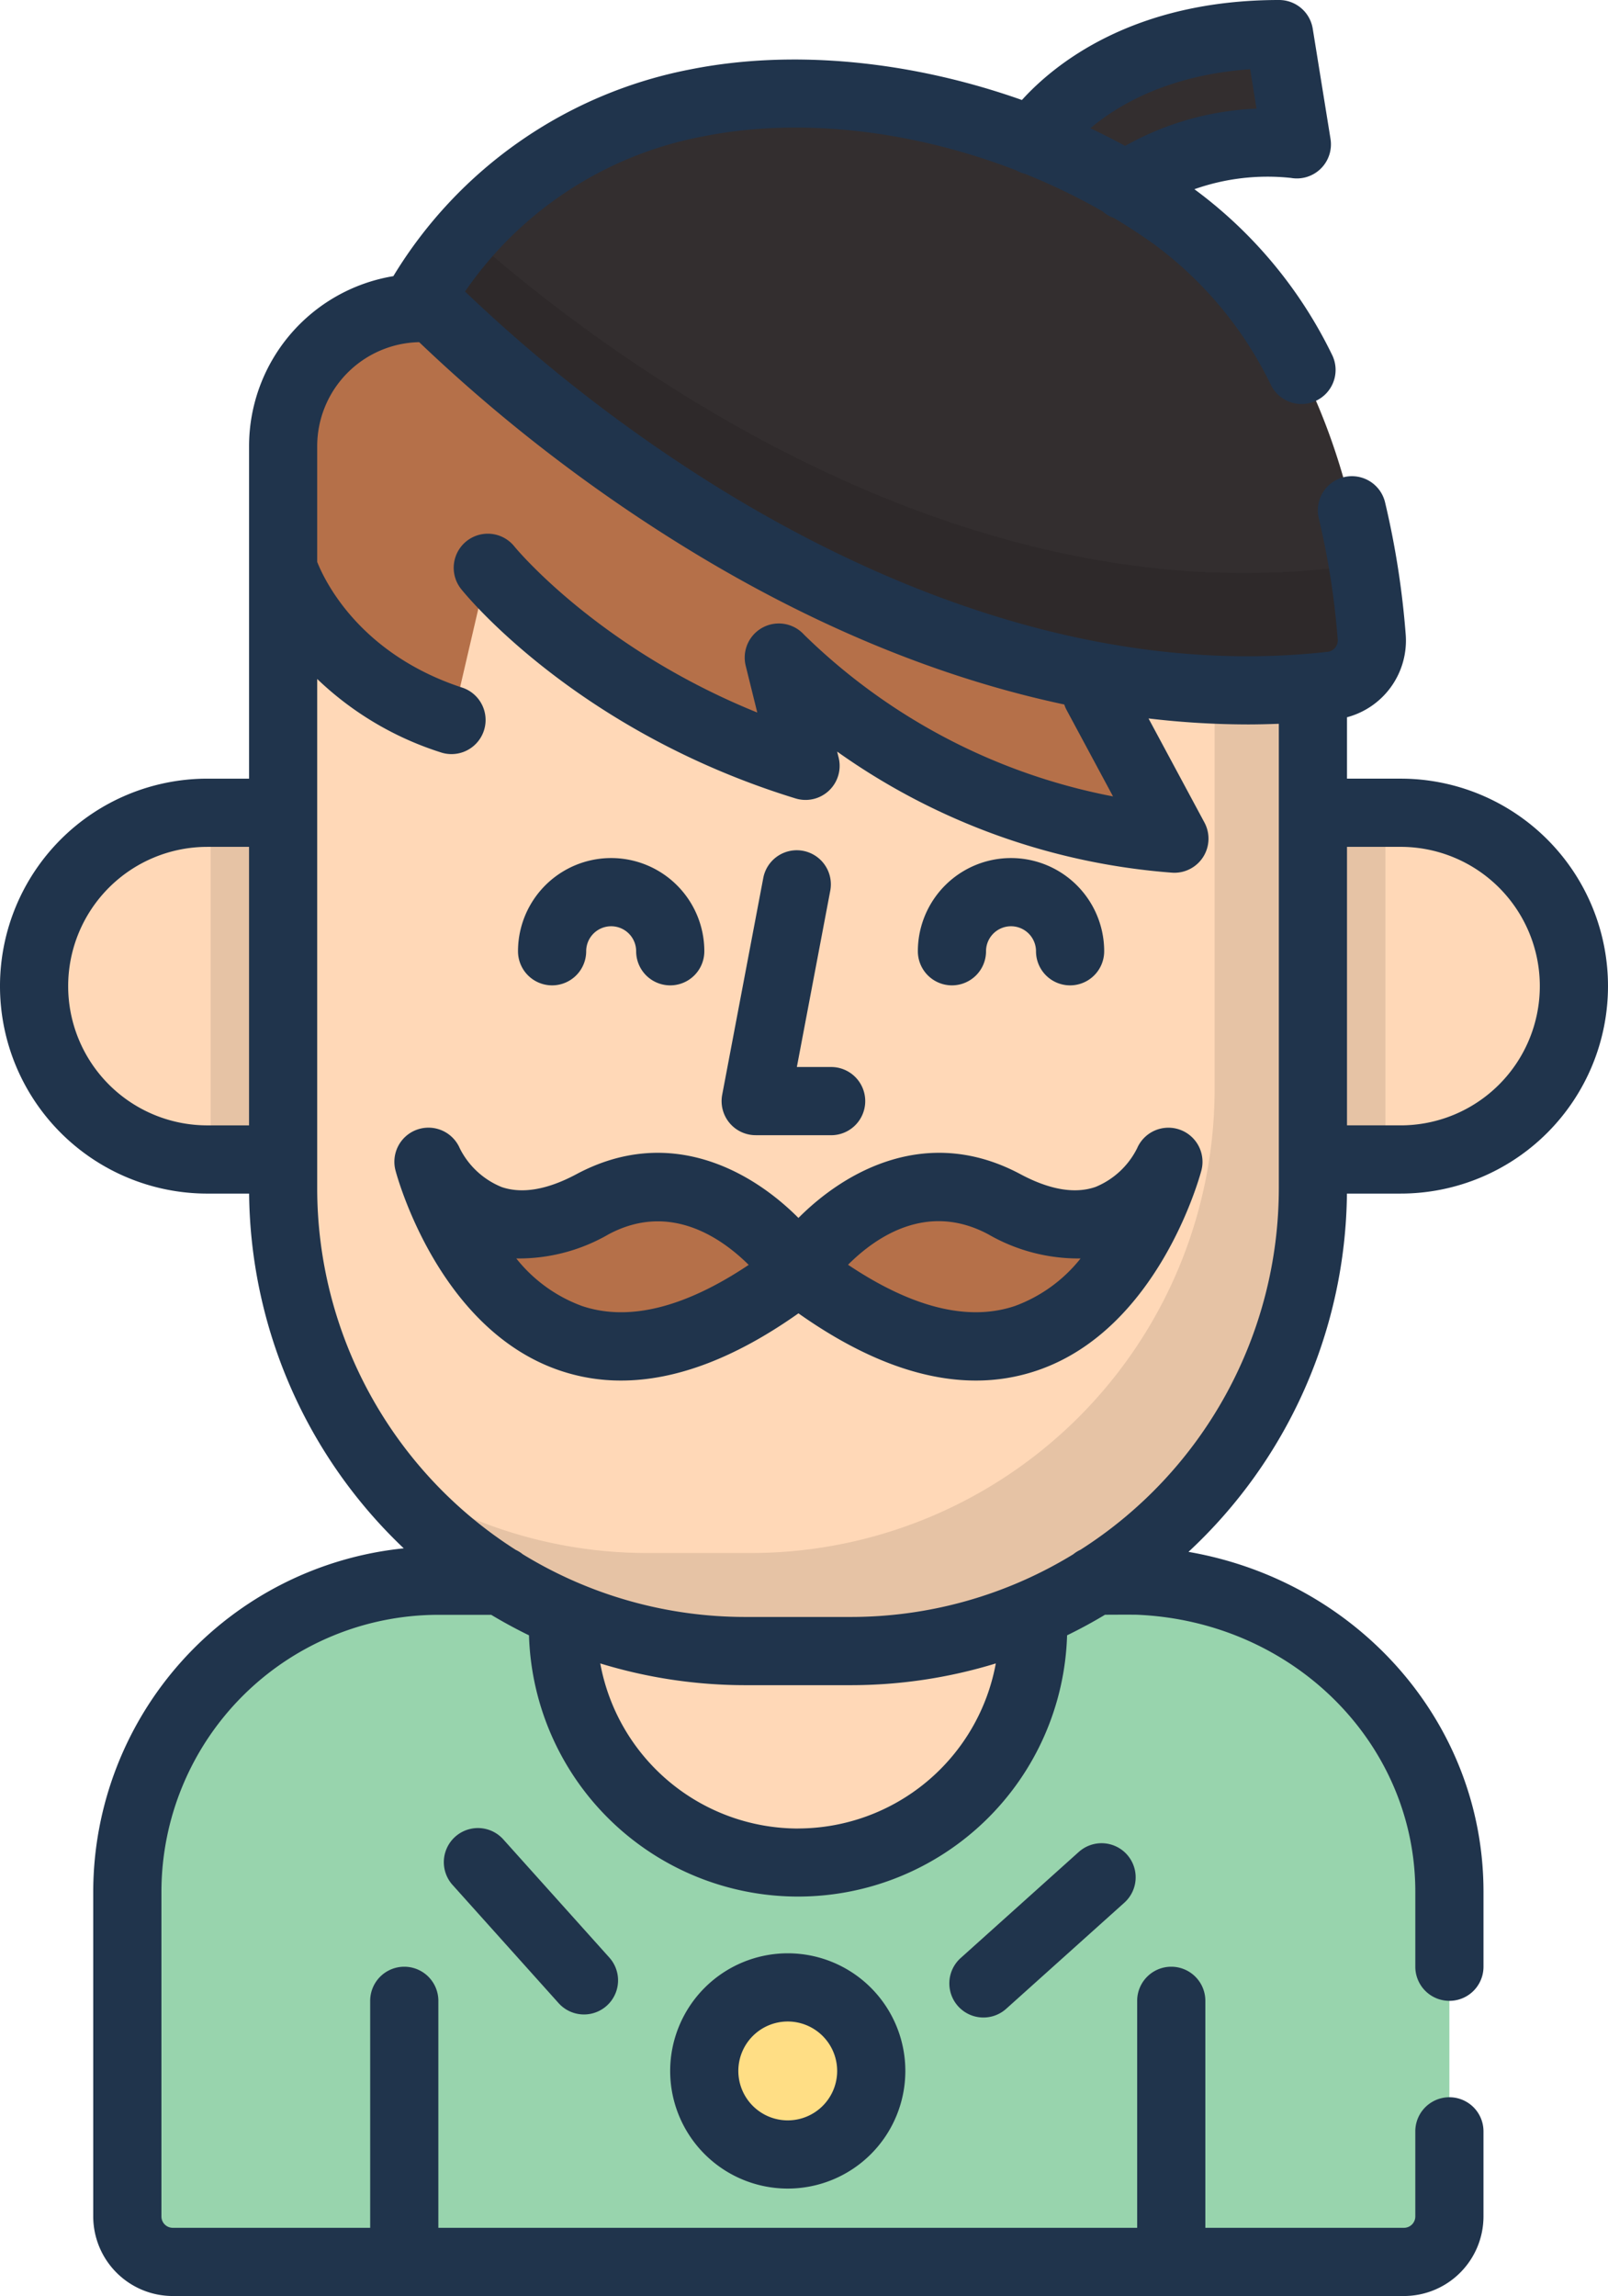 <svg xmlns="http://www.w3.org/2000/svg" width="153.794" height="219.497" viewBox="0 0 153.794 219.497"><g transform="translate(-76.63)"><path d="M140.8,352.472h-6.028a29.825,29.825,0,0,0-29.737,29.737v31.038a4.347,4.347,0,0,0,4.347,4.347H227.136a4.347,4.347,0,0,0,4.347-4.347V382.21c0-16.355-13.4-29.046-29.737-29.737-.737-.031-4.183,0-4.183,0Z" transform="translate(-16.229 -201.358)" fill="#98d4ad"/><g transform="translate(79.889 29.444)"><path d="M207.688,214.388h7.246a16.622,16.622,0,0,0,16.573-16.573h0a16.622,16.622,0,0,0-16.573-16.573H100.806a16.622,16.622,0,0,0-16.573,16.573h0a16.622,16.622,0,0,0,16.573,16.573H207.688Z" transform="translate(-84.233 -132.986)" fill="#ffd8b7"/><path d="M247.186,339.682a22.492,22.492,0,0,1-44.983,0V322.265h44.983v17.417Z" transform="translate(-151.629 -213.553)" fill="#ffd8b7"/><path d="M238.288,102.043v50.8a44.369,44.369,0,0,1-44.239,44.239H184.034A44.369,44.369,0,0,1,139.8,152.839V81.887A13.205,13.205,0,0,1,153,68.682h0Z" transform="translate(-115.975 -68.682)" fill="#ffd8b7"/></g><path d="M240.384,137.948v45.089a44.369,44.369,0,0,1-44.239,44.239H186.13a43.944,43.944,0,0,1-26.207-8.659,44.25,44.25,0,0,0,35.58,18.032h10.015a44.369,44.369,0,0,0,44.239-44.239v-50.8Z" transform="translate(-47.585 -78.809)" opacity="0.1"/><g transform="translate(118.993 113.465)"><path d="M209.449,272.706s-8.378-12.425-19.694-6.379c-6.672,3.565-10.931,1.516-13.3-.767a.588.588,0,0,0-.953.652C178.855,273.912,188.567,288.851,209.449,272.706Z" transform="translate(-175.446 -264.668)" fill="#b57049"/><path d="M254.762,272.706s8.378-12.425,19.694-6.379c6.672,3.565,10.931,1.516,13.3-.767a.588.588,0,0,1,.953.652C285.356,273.912,275.645,288.851,254.762,272.706Z" transform="translate(-220.759 -264.668)" fill="#b57049"/></g><circle cx="7.986" cy="7.986" r="7.986" transform="translate(143.989 189.994)" fill="#ffde85"/><path d="M155.985,108.1l3.388-14.572s10.174,12.718,30.388,18.929L187.2,102.1a60.306,60.306,0,0,0,37.84,17.314L214.06,95.205,153,68.682A13.205,13.205,0,0,0,139.8,81.887V96.336A32.033,32.033,0,0,0,155.985,108.1Z" transform="translate(-36.086 -39.238)" fill="#b57049"/><path d="M170.6,42.073s40.017,41.352,87.028,36.112a4.36,4.36,0,0,0,3.883-4.658c-.661-8.746-3.822-29.351-18.834-40.136-19.383-13.926-54.951-18.981-72.076,8.683" transform="translate(-53.683 -12.629)" fill="#332e2f"/><path d="M260.464,83.274a4.375,4.375,0,0,1-2.839,1.495c-37.166,4.143-69.955-20.832-82.061-31.476a44.523,44.523,0,0,0-4.967,6.6S210.614,101.242,257.625,96a4.36,4.36,0,0,0,3.883-4.658A78.373,78.373,0,0,0,260.464,83.274Z" transform="translate(-53.683 -30.446)" opacity="0.1"/><path d="M307.131,18.024s5.215-8.557,19.423-9.982a4.345,4.345,0,0,1,4.713,3.639l.255,1.585a4.335,4.335,0,0,1-3.9,5.018,24.459,24.459,0,0,0-11.687,4.068Z" transform="translate(-131.684 -4.582)" fill="#332e2f"/><rect width="6.932" height="33.146" transform="translate(96.777 77.698)" opacity="0.1"/><rect width="6.932" height="33.146" transform="translate(202.2 77.698)" opacity="0.1"/><path d="M205.455,114.105h5.135a19.833,19.833,0,1,0,0-39.667h-5.129V68.569a7.585,7.585,0,0,0,5.614-7.917,81.592,81.592,0,0,0-1.984-12.673,3.26,3.26,0,0,0-6.339,1.523,74.966,74.966,0,0,1,1.822,11.642,1.1,1.1,0,0,1-.993,1.172c-23.292,2.6-44.89-7.323-58.906-16.1A148.408,148.408,0,0,1,121.109,27.87a35.567,35.567,0,0,1,22.824-14.841c9.254-1.844,20.019-.562,29.909,3.265a3.281,3.281,0,0,0,.849.336,61.106,61.106,0,0,1,7.387,3.57,3.242,3.242,0,0,0,1.1.645c1.342.8,2.649,1.658,3.91,2.564a36.554,36.554,0,0,1,11.1,13.4A3.26,3.26,0,1,0,204,33.855a42.978,42.978,0,0,0-13.1-15.741l-.036-.025a21.03,21.03,0,0,1,9.237-1.079,3.261,3.261,0,0,0,3.784-3.728L202.184,2.743A3.261,3.261,0,0,0,198.965,0c-13.993,0-21.508,6.155-24.595,9.56C163.829,5.829,152.5,4.671,142.658,6.634A42.642,42.642,0,0,0,114.251,26.4a16.49,16.49,0,0,0-13.8,16.247V74.439H96.463a19.833,19.833,0,0,0,0,39.667h3.992a47.368,47.368,0,0,0,14.792,33.914,33.043,33.043,0,0,0-29.7,32.832V211.89a7.616,7.616,0,0,0,7.607,7.607H210.908a7.616,7.616,0,0,0,7.607-7.607v-8.135a3.26,3.26,0,0,0-6.521,0v8.135a1.088,1.088,0,0,1-1.087,1.087H191.913v-21.7a3.26,3.26,0,0,0-6.521,0v21.7H118.556v-21.7a3.26,3.26,0,1,0-6.521,0v21.7H93.156a1.088,1.088,0,0,1-1.087-1.087V180.852a26.507,26.507,0,0,1,26.477-26.477h5.063q1.76,1.055,3.615,1.96a25.744,25.744,0,0,0,51.465,0q1.86-.905,3.627-1.967c1.275-.008,2.709-.01,3.065,0,14.924.631,26.614,12.262,26.614,26.48v7.17a3.26,3.26,0,0,0,6.521,0v-7.17c0-16.2-12.067-29.7-28.217-32.491A47.381,47.381,0,0,0,205.455,114.105Zm.006-33.147h5.129a13.313,13.313,0,1,1,0,26.626h-5.129ZM196.2,6.617l.606,3.769a27.964,27.964,0,0,0-12.566,3.563q-1.634-.889-3.32-1.689C183.6,10,188.43,7.171,196.2,6.617ZM100.449,107.585H96.463a13.313,13.313,0,0,1,0-26.626h3.986Zm52.507,67.22a19.259,19.259,0,0,1-18.915-15.783,47.352,47.352,0,0,0,13.908,2.079h10.015a47.335,47.335,0,0,0,13.908-2.079A19.259,19.259,0,0,1,152.955,174.8Zm27.008-26.646a3.254,3.254,0,0,0-.688.43,40.732,40.732,0,0,1-21.313,5.991H147.948a40.733,40.733,0,0,1-21.316-5.993,3.26,3.26,0,0,0-.674-.421,40.983,40.983,0,0,1-18.99-34.565V64.909a30.355,30.355,0,0,0,11.922,7.049,3.261,3.261,0,0,0,2.016-6.2c-9.891-3.215-13.235-10.26-13.938-12.04V42.65a9.955,9.955,0,0,1,9.754-9.94,153.346,153.346,0,0,0,24.342,18.939c12.453,7.82,25.06,13.092,37.358,15.7a3.244,3.244,0,0,0,.227.538l4.434,8.249a57.744,57.744,0,0,1-29.549-15.461,3.261,3.261,0,0,0-5.583,2.969l1.106,4.473c-15.262-6.172-23.142-15.767-23.229-15.875a3.26,3.26,0,0,0-5.087,4.079c.441.551,11.043,13.577,31.976,20.008a3.26,3.26,0,0,0,4.123-3.9l-.143-.578a63.5,63.5,0,0,0,32.027,11.575c.078.006.155.009.233.009a3.261,3.261,0,0,0,2.871-4.8l-5.349-9.951a81.3,81.3,0,0,0,9.507.571c.989,0,1.972-.026,2.954-.063V113.6A40.985,40.985,0,0,1,179.964,148.159Z" fill="#20344c"/><path d="M195.456,203.509a3.26,3.26,0,0,0,3.26-3.26,2.389,2.389,0,1,1,4.779,0,3.26,3.26,0,1,0,6.521,0,8.91,8.91,0,1,0-17.82,0A3.26,3.26,0,0,0,195.456,203.509Z" transform="translate(-66.022 -109.31)" fill="#20344c"/><path d="M284.663,203.509a3.26,3.26,0,0,0,3.26-3.26,2.389,2.389,0,1,1,4.779,0,3.26,3.26,0,0,0,6.521,0,8.91,8.91,0,1,0-17.82,0A3.26,3.26,0,0,0,284.663,203.509Z" transform="translate(-116.986 -109.31)" fill="#20344c"/><path d="M240.879,216.77h7.216a3.26,3.26,0,0,0,0-6.521h-3.279l3.205-16.91a3.261,3.261,0,0,0-6.407-1.214L237.675,212.9a3.26,3.26,0,0,0,3.2,3.867Z" transform="translate(-91.972 -108.244)" fill="#20344c"/><path d="M239.714,251.649a3.26,3.26,0,0,0-4.059,1.785,7.725,7.725,0,0,1-3.969,3.695c-1.972.689-4.392.279-7.194-1.218-8.843-4.724-16.69-.374-21.23,4.185-4.54-4.559-12.387-8.909-21.23-4.185-2.777,1.485-5.18,1.9-7.143,1.236a7.715,7.715,0,0,1-4.019-3.712,3.26,3.26,0,0,0-6.144,2.129c.163.618,4.132,15.187,15.711,19.117a18.1,18.1,0,0,0,5.863.96c5.237,0,10.916-2.153,16.963-6.426,6.047,4.272,11.725,6.426,16.962,6.426a18.122,18.122,0,0,0,5.863-.96c11.579-3.93,15.548-18.5,15.711-19.117A3.26,3.26,0,0,0,239.714,251.649Zm-57.159,16.863a14.31,14.31,0,0,1-6.278-4.543,17.149,17.149,0,0,0,8.828-2.308c5.821-3.111,10.753.3,13.4,2.922C192.358,268.69,187,270.013,182.556,268.512Zm41.415,0c-4.454,1.5-9.812.176-15.964-3.941,2.624-2.628,7.539-6.049,13.413-2.91a17.224,17.224,0,0,0,8.828,2.308A14.3,14.3,0,0,1,223.971,268.512Z" transform="translate(-50.267 -143.662)" fill="#20344c"/><path d="M226.144,446.821a11.246,11.246,0,1,0,11.246-11.246A11.259,11.259,0,0,0,226.144,446.821Zm15.972,0a4.726,4.726,0,1,1-4.726-4.726A4.731,4.731,0,0,1,242.116,446.821Z" transform="translate(-85.417 -248.842)" fill="#20344c"/><path d="M300.808,411.855,289.508,422a3.26,3.26,0,1,0,4.356,4.852l11.3-10.143a3.26,3.26,0,0,0-4.356-4.852Z" transform="translate(-120.998 -234.814)" fill="#20344c"/><path d="M181.335,408.727a3.26,3.26,0,1,0-4.852,4.356l10.143,11.3a3.26,3.26,0,0,0,4.852-4.356Z" transform="translate(-56.569 -232.885)" fill="#20344c"/></g></svg>